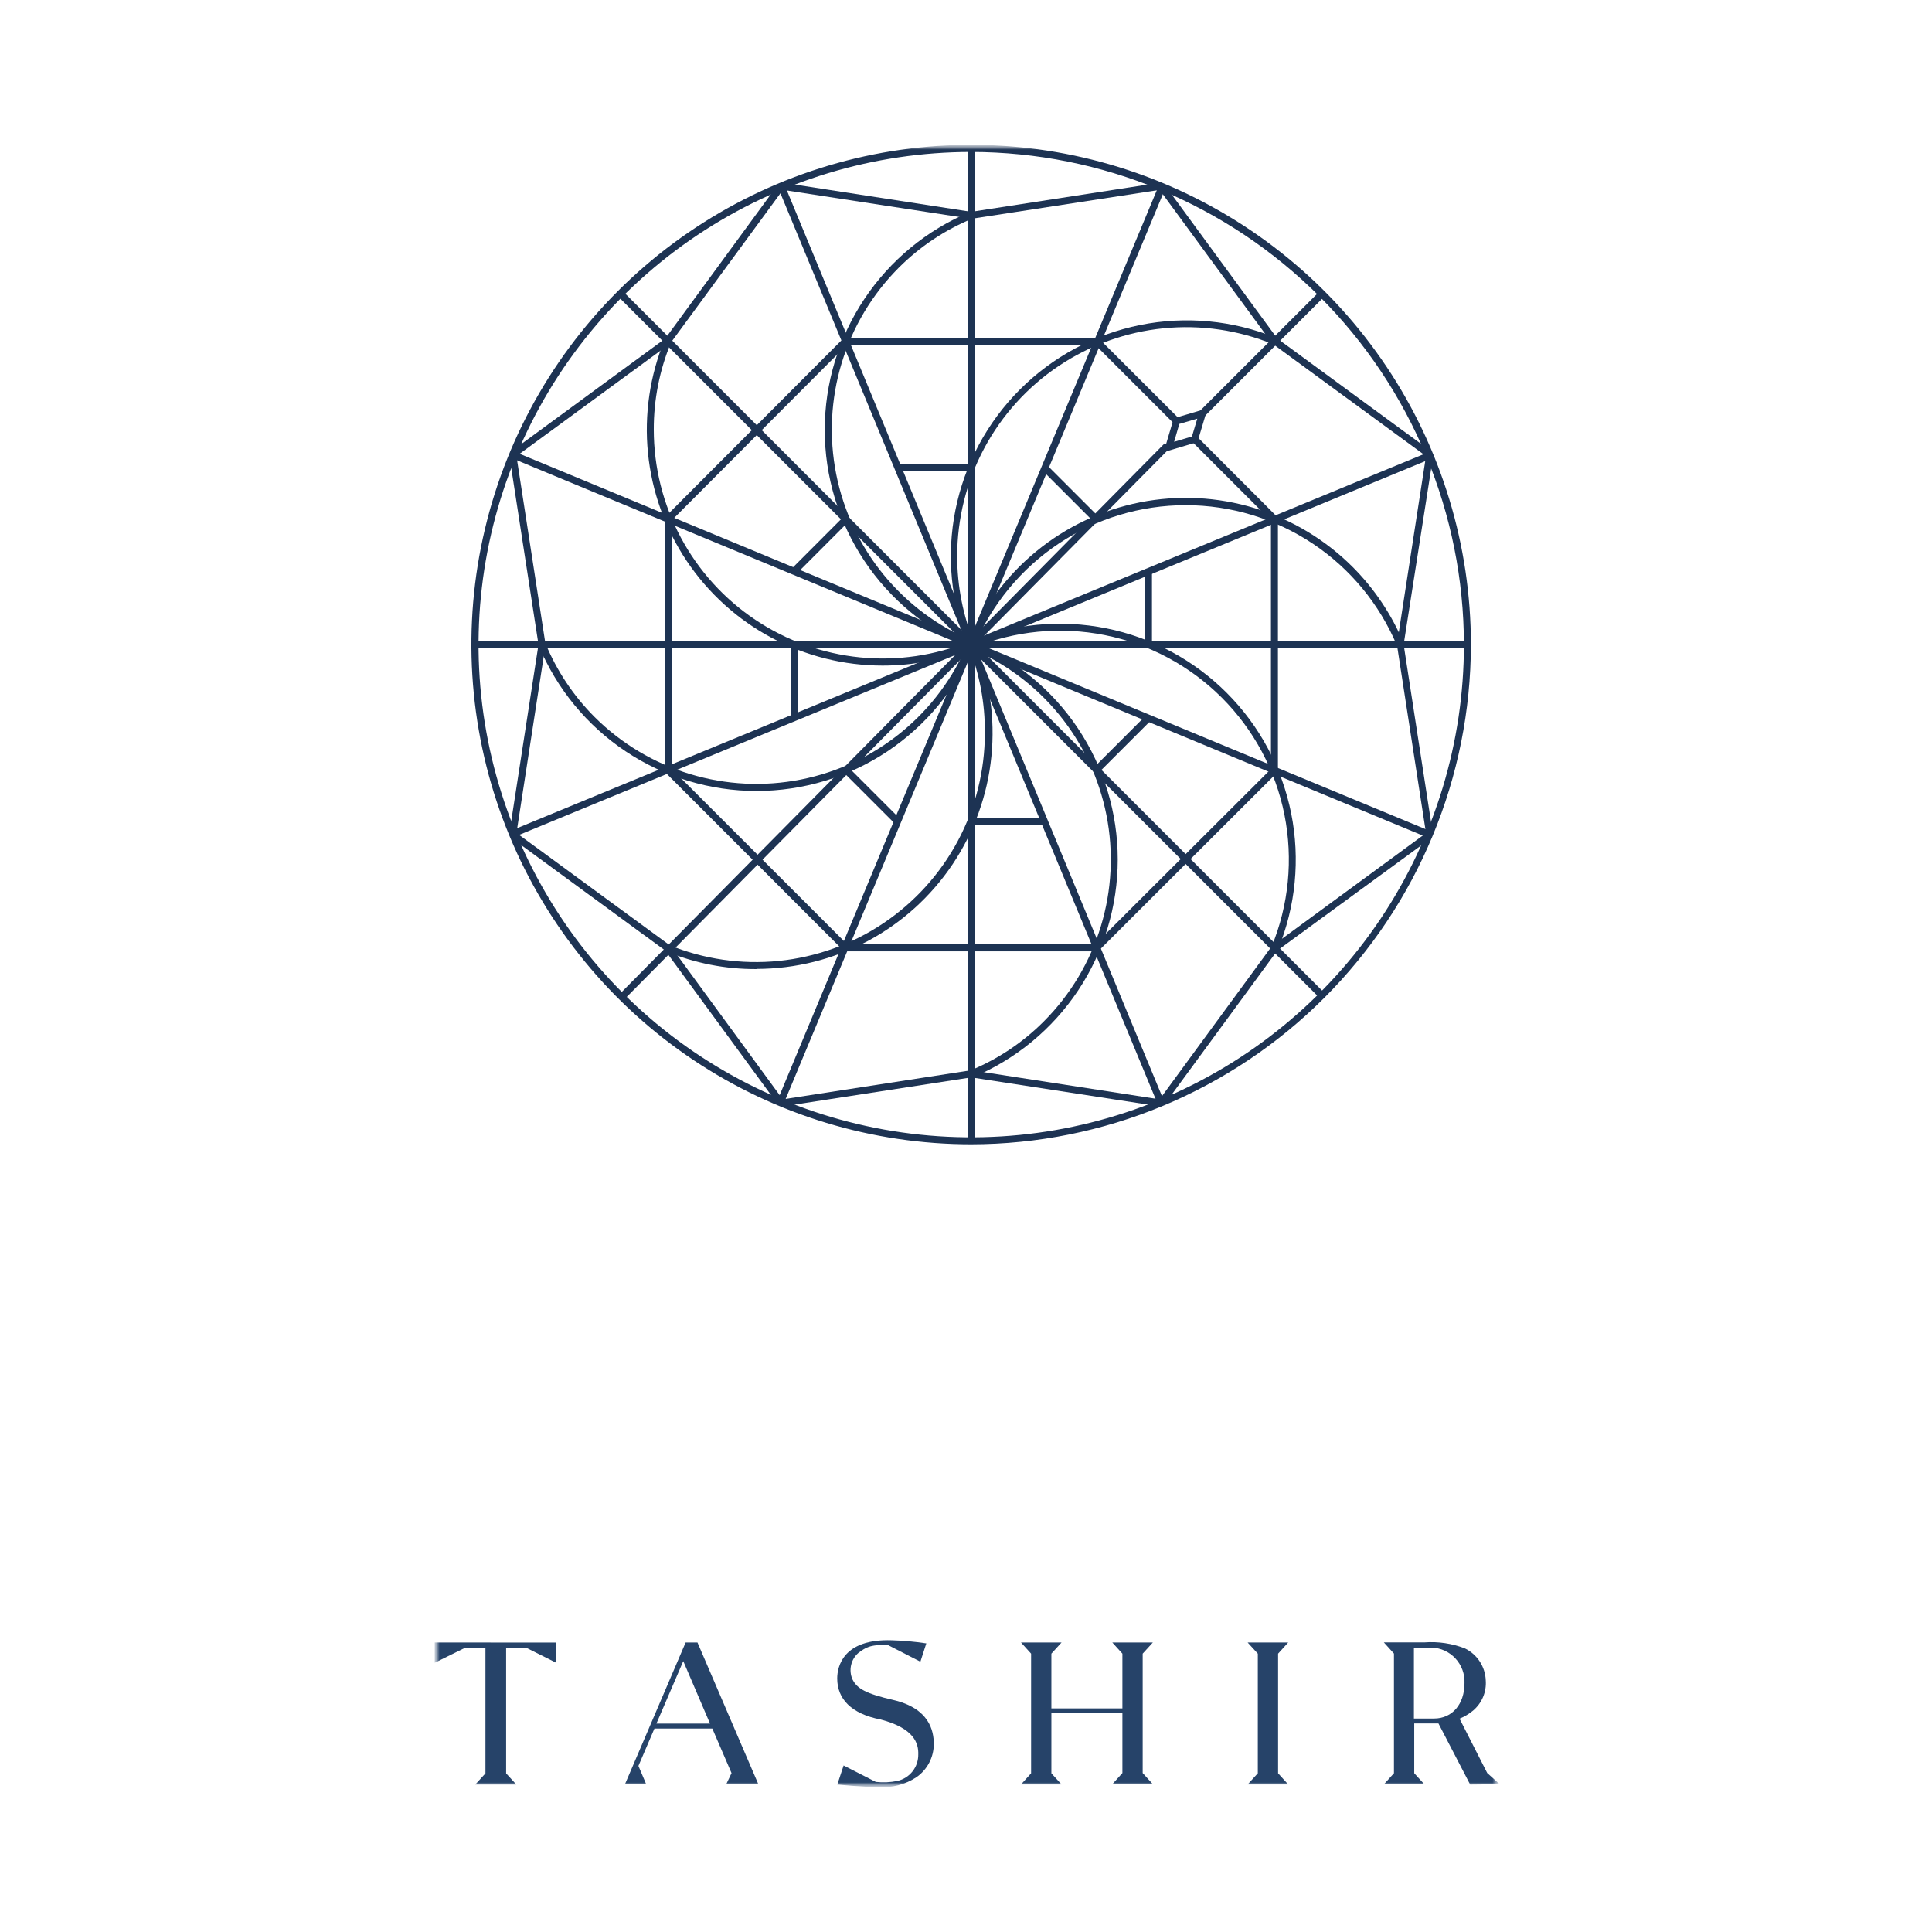 <svg width="200" height="200" viewBox="0 0 200 200" fill="none" xmlns="http://www.w3.org/2000/svg">
<mask id="mask0_76_6" style="mask-type:luminance" maskUnits="userSpaceOnUse" x="45" y="15" width="111" height="170">
<path d="M155.25 15H45V185H155.25V15Z" fill="white"/>
</mask>
<g mask="url(#mask0_76_6)">
<mask id="mask1_76_6" style="mask-type:luminance" maskUnits="userSpaceOnUse" x="45" y="15" width="111" height="171">
<path d="M155.25 15H45V185.009H155.25V15Z" fill="white"/>
</mask>
<g mask="url(#mask1_76_6)">
<path fill-rule="evenodd" clip-rule="evenodd" d="M147.651 86.446L144.608 66.725L147.651 47.012L148.374 47.114L145.305 66.725L148.331 86.327L147.651 86.446Z" fill="#1D3353"/>
<path fill-rule="evenodd" clip-rule="evenodd" d="M120.492 114.403L119.914 113.978L131.704 97.887H131.747L147.796 86.123L148.229 86.709L132.223 98.406L120.492 114.403Z" fill="#1D3353"/>
<path fill-rule="evenodd" clip-rule="evenodd" d="M120.152 114.548L100.542 111.53L80.94 114.548L80.829 113.834L100.542 110.791L120.254 113.834L120.152 114.548Z" fill="#1D3353"/>
<path fill-rule="evenodd" clip-rule="evenodd" d="M80.583 114.404L68.869 98.406L52.863 86.684L53.288 86.098L69.379 97.888L81.127 113.937L80.583 114.404Z" fill="#1D3353"/>
<path fill-rule="evenodd" clip-rule="evenodd" d="M53.432 86.446L52.718 86.327L55.745 66.725L52.718 47.114L53.432 47.012L56.476 66.725L53.432 86.446Z" fill="#1D3353"/>
<path fill-rule="evenodd" clip-rule="evenodd" d="M53.288 47.352L52.863 46.775L68.869 35.044L80.583 19.038L81.178 19.48L69.379 35.562L53.288 47.352Z" fill="#1D3353"/>
<path fill-rule="evenodd" clip-rule="evenodd" d="M100.542 22.65L80.829 19.624L80.94 18.901L100.542 21.927L120.152 18.901L120.254 19.624L100.542 22.65Z" fill="#1D3353"/>
<path fill-rule="evenodd" clip-rule="evenodd" d="M147.804 47.352L131.704 35.562L119.914 19.48L120.492 19.038L132.223 35.044L148.229 46.775L147.804 47.352Z" fill="#1D3353"/>
<path fill-rule="evenodd" clip-rule="evenodd" d="M100.542 118.459C90.309 118.46 80.306 115.427 71.798 109.743C63.289 104.06 56.657 95.981 52.74 86.528C48.823 77.075 47.797 66.673 49.792 56.637C51.788 46.601 56.714 37.383 63.949 30.147C71.184 22.911 80.402 17.983 90.437 15.986C100.473 13.989 110.875 15.013 120.329 18.928C129.782 22.844 137.863 29.475 143.547 37.982C149.232 46.49 152.267 56.492 152.267 66.725C152.251 80.439 146.797 93.587 137.1 103.285C127.403 112.984 114.256 118.441 100.542 118.459ZM100.542 15.731C90.454 15.731 80.593 18.722 72.206 24.326C63.819 29.93 57.282 37.896 53.421 47.215C49.561 56.535 48.551 66.79 50.519 76.683C52.487 86.577 57.344 95.665 64.477 102.797C71.61 109.93 80.698 114.788 90.591 116.756C100.485 118.724 110.74 117.714 120.059 113.853C129.379 109.993 137.345 103.456 142.949 95.069C148.553 86.681 151.544 76.821 151.544 66.733C151.531 53.211 146.153 40.246 136.591 30.684C127.029 21.122 114.064 15.744 100.542 15.731Z" fill="#1D3353"/>
<path d="M131.704 79.476L113.284 97.845L113.794 98.364L132.197 79.994L131.704 79.476Z" fill="#1D3353"/>
<path d="M123.935 45.219L123.417 45.737L131.662 53.982L132.18 53.472L123.935 45.219Z" fill="#1D3353"/>
<path d="M113.794 35.086L113.284 35.605L121.529 43.85L122.047 43.331L113.794 35.086Z" fill="#1D3353"/>
<path d="M87.273 35.069L68.903 53.473L69.422 53.983L87.783 35.579L87.273 35.069Z" fill="#1D3353"/>
<path d="M69.413 79.476L68.903 79.986L87.281 98.372L87.8 97.853L69.413 79.476Z" fill="#1D3353"/>
<path d="M113.547 34.976H87.545V35.698H113.547V34.976Z" fill="#1D3353"/>
<path d="M113.547 97.751H87.545V98.483H113.547V97.751Z" fill="#1D3353"/>
<path d="M151.901 66.368H49.174V67.09H151.901V66.368Z" fill="#1D3353"/>
<path d="M100.907 15.365H100.176V118.093H100.907V15.365Z" fill="#1D3353"/>
<path d="M64.483 30.156L63.964 30.666L136.609 103.31L137.119 102.8L64.483 30.156Z" fill="#1D3353"/>
<path d="M53.22 46.741L52.94 47.412L147.855 86.735L148.127 86.064L53.22 46.741Z" fill="#1D3353"/>
<path d="M119.973 19.165L80.438 114.021L81.11 114.293L120.653 19.446L119.973 19.165Z" fill="#1D3353"/>
<path d="M81.212 19.123L80.54 19.403L119.863 114.336L120.534 114.064L81.212 19.123Z" fill="#1D3353"/>
<path d="M147.906 46.8L52.914 85.987L53.186 86.658L148.187 47.471L147.906 46.8Z" fill="#1D3353"/>
<path fill-rule="evenodd" clip-rule="evenodd" d="M120.466 46.809L121.503 43.306L125.005 42.27L123.96 45.763L120.449 46.809H120.466ZM122.081 43.885L121.546 45.737L123.39 45.185L123.943 43.34L122.09 43.885H122.081Z" fill="#1D3353"/>
<path d="M132.291 53.727H131.568V79.722H132.291V53.727Z" fill="#1D3353"/>
<path d="M69.524 53.727H68.801V79.722H69.524V53.727Z" fill="#1D3353"/>
<path d="M118.622 74.069L113.25 79.441L113.76 79.96L119.132 74.588L118.622 74.069Z" fill="#1D3353"/>
<path d="M108.388 48.152L107.878 48.67L113.241 54.034L113.76 53.524L108.388 48.152Z" fill="#1D3353"/>
<path d="M87.315 53.498L81.951 58.87L82.461 59.389L87.825 54.017L87.315 53.498Z" fill="#1D3353"/>
<path d="M87.834 79.433L87.315 79.943L92.687 85.315L93.197 84.797L87.834 79.433Z" fill="#1D3353"/>
<path d="M100.542 48.024H92.951V48.746H100.542V48.024Z" fill="#1D3353"/>
<path d="M108.132 84.703H100.542V85.426H108.132V84.703Z" fill="#1D3353"/>
<path d="M119.251 59.134H118.52V66.724H119.251V59.134Z" fill="#1D3353"/>
<path d="M82.572 66.725H81.841V74.324H82.572V66.725Z" fill="#1D3353"/>
<path d="M120.594 45.865L64.117 102.937L64.636 103.447L121.113 46.375L120.594 45.865Z" fill="#1D3353"/>
<path d="M136.609 30.156L124.216 42.54L124.734 43.059L137.127 30.666L136.609 30.156Z" fill="#1D3353"/>
<path fill-rule="evenodd" clip-rule="evenodd" d="M100.253 66.853C98.429 62.398 97.961 57.505 98.908 52.786C99.855 48.067 102.175 43.733 105.576 40.328C108.978 36.923 113.309 34.598 118.028 33.646C122.745 32.694 127.64 33.156 132.095 34.976L131.815 35.647C128.214 34.168 124.304 33.599 120.431 33.988C116.557 34.378 112.839 35.715 109.605 37.881C106.371 40.048 103.72 42.977 101.885 46.411C100.051 49.845 99.091 53.677 99.088 57.57C99.087 60.669 99.69 63.738 100.865 66.606L100.202 66.886L100.253 66.853Z" fill="#1D3353"/>
<path fill-rule="evenodd" clip-rule="evenodd" d="M78.305 100.319C75.097 100.335 71.918 99.71 68.954 98.482L69.235 97.819C72.835 99.296 76.744 99.865 80.616 99.475C84.488 99.084 88.205 97.747 91.438 95.58C94.671 93.414 97.322 90.485 99.155 87.052C100.989 83.62 101.95 79.788 101.953 75.897C101.98 72.8 101.403 69.728 100.253 66.852L100.916 66.572C102.44 70.282 103.029 74.31 102.629 78.301C102.229 82.292 100.852 86.123 98.621 89.457C96.39 92.79 93.373 95.523 89.835 97.414C86.298 99.305 82.35 100.297 78.339 100.302L78.305 100.319Z" fill="#1D3353"/>
<path fill-rule="evenodd" clip-rule="evenodd" d="M132.291 98.304L131.628 98.023C133.415 93.696 133.881 88.936 132.966 84.345C132.05 79.753 129.794 75.536 126.484 72.225C123.174 68.915 118.956 66.66 114.364 65.744C109.773 64.829 105.013 65.294 100.686 67.082L100.406 66.41C104.865 64.571 109.77 64.094 114.501 65.039C119.231 65.984 123.577 68.31 126.987 71.721C130.398 75.133 132.722 79.478 133.665 84.209C134.61 88.94 134.131 93.844 132.291 98.304Z" fill="#1D3353"/>
<path fill-rule="evenodd" clip-rule="evenodd" d="M91.378 68.901C87.366 68.901 83.415 67.912 79.875 66.022C76.336 64.132 73.317 61.398 71.085 58.064C68.853 54.729 67.477 50.896 67.078 46.903C66.68 42.91 67.272 38.881 68.801 35.171L69.464 35.452C68.276 38.313 67.67 41.382 67.679 44.479C67.681 48.371 68.641 52.203 70.475 55.636C72.308 59.068 74.96 61.997 78.194 64.162C81.427 66.327 85.145 67.662 89.017 68.05C92.89 68.438 96.798 67.866 100.397 66.385L100.678 67.065C97.711 68.283 94.534 68.907 91.327 68.901H91.378Z" fill="#1D3353"/>
<path fill-rule="evenodd" clip-rule="evenodd" d="M100.873 66.853L100.21 66.572C101.753 62.868 104.184 59.601 107.29 57.059C110.395 54.518 114.079 52.781 118.014 52.002C121.95 51.223 126.019 51.426 129.857 52.593C133.697 53.76 137.189 55.855 140.027 58.692C142.283 60.952 144.077 63.632 145.305 66.581L144.625 66.861C142.821 62.546 139.781 58.861 135.888 56.269C131.994 53.678 127.422 52.295 122.745 52.295C118.068 52.295 113.496 53.678 109.603 56.269C105.709 58.861 102.669 62.546 100.865 66.861L100.873 66.853Z" fill="#1D3353"/>
<path fill-rule="evenodd" clip-rule="evenodd" d="M78.33 81.881C73.507 81.885 68.79 80.459 64.777 77.785C60.763 75.11 57.632 71.305 55.779 66.852L56.45 66.572C57.629 69.433 59.362 72.033 61.55 74.222C64.306 76.971 67.697 78.999 71.422 80.128C75.147 81.257 79.093 81.452 82.911 80.696C86.729 79.94 90.303 78.257 93.317 75.793C96.331 73.33 98.692 70.163 100.193 66.572L100.856 66.852C99.005 71.302 95.878 75.103 91.869 77.778C87.86 80.452 83.149 81.88 78.33 81.881Z" fill="#1D3353"/>
<path fill-rule="evenodd" clip-rule="evenodd" d="M100.686 111.497L100.406 110.834C103.27 109.661 105.871 107.927 108.056 105.734C110.807 102.98 112.837 99.59 113.967 95.865C115.098 92.14 115.293 88.194 114.538 84.376C113.781 80.557 112.096 76.984 109.632 73.97C107.167 70.957 103.998 68.597 100.406 67.099L100.686 66.428C105.136 68.286 108.936 71.418 111.609 75.431C114.282 79.444 115.708 84.158 115.708 88.979C115.708 93.801 114.282 98.515 111.609 102.528C108.936 106.541 105.136 109.673 100.686 111.531V111.497Z" fill="#1D3353"/>
<path fill-rule="evenodd" clip-rule="evenodd" d="M100.406 67.065C95.954 65.207 92.152 62.073 89.478 58.059C86.804 54.044 85.377 49.329 85.377 44.505C85.377 39.681 86.804 34.965 89.478 30.951C92.152 26.937 95.954 23.803 100.406 21.945L100.686 22.616C97.823 23.792 95.223 25.526 93.036 27.717C90.287 30.473 88.259 33.863 87.13 37.588C86.001 41.313 85.806 45.259 86.562 49.077C87.318 52.895 89.001 56.469 91.465 59.483C93.928 62.497 97.095 64.859 100.686 66.359L100.406 67.023V67.065Z" fill="#1D3353"/>
<path fill-rule="evenodd" clip-rule="evenodd" d="M86.695 184.735C86.695 184.735 89.321 184.999 90.894 184.999C92.3 185.107 93.702 184.746 94.88 183.97C95.433 183.584 95.885 183.068 96.196 182.468C96.507 181.869 96.668 181.203 96.665 180.528C96.665 179.151 96.189 176.856 92.5 175.989C89.636 175.326 88.743 174.824 88.25 173.855C88.044 173.389 87.993 172.868 88.107 172.37C88.22 171.872 88.491 171.424 88.879 171.093C89.542 170.625 90.035 170.183 91.965 170.319L95.28 172.019L95.892 170.124C94.707 169.944 93.511 169.836 92.313 169.801C87.273 169.639 86.669 172.538 86.669 173.753C86.669 175.853 88.106 177.417 91.166 178.003C94.642 178.913 95.093 180.477 95.059 181.607C95.07 182.245 94.862 182.866 94.469 183.369C94.076 183.87 93.521 184.22 92.9 184.361C92.164 184.513 91.41 184.547 90.664 184.463L87.332 182.763L86.669 184.761L86.695 184.735Z" fill="#264369"/>
<path fill-rule="evenodd" clip-rule="evenodd" d="M45 170.031V172.13L48.188 170.558H50.253V183.58L49.199 184.736H53.449L52.395 183.58V170.558H54.435L57.597 172.139V170.039L45 170.031Z" fill="#264369"/>
<path fill-rule="evenodd" clip-rule="evenodd" d="M70.731 171.96L73.502 178.429H67.951L70.731 171.96ZM64.662 184.71H66.897L66.09 182.806L67.747 178.939H73.74L75.729 183.554L75.176 184.71H78.508L72.201 170.031H70.977L64.687 184.727L64.662 184.71Z" fill="#264369"/>
<path fill-rule="evenodd" clip-rule="evenodd" d="M129.154 170.031L130.208 171.187V183.571L129.154 184.727H133.353L132.308 183.571V171.187L133.353 170.031H129.154Z" fill="#264369"/>
<path fill-rule="evenodd" clip-rule="evenodd" d="M115.145 170.031L116.191 171.187V176.856H108.838V171.187L109.892 170.031H105.693L106.739 171.187V183.571L105.693 184.727H109.892L108.838 183.571V177.358H116.191V183.546L115.145 184.702H119.344L118.29 183.546V171.187L119.344 170.031H115.145Z" fill="#264369"/>
<path fill-rule="evenodd" clip-rule="evenodd" d="M146.368 177.902V170.558H148.204C148.669 170.574 149.127 170.683 149.55 170.876C149.973 171.071 150.354 171.347 150.67 171.689C150.986 172.032 151.232 172.433 151.392 172.871C151.552 173.308 151.624 173.773 151.604 174.238C151.604 176.406 150.346 177.902 148.459 177.902H146.351H146.368ZM155.25 184.702L153.958 183.546L151.094 177.919C151.604 177.709 152.08 177.422 152.505 177.069C152.951 176.69 153.302 176.21 153.528 175.67C153.754 175.129 153.849 174.542 153.805 173.958C153.78 173.262 153.565 172.585 153.185 172.001C152.805 171.417 152.273 170.948 151.646 170.643C150.312 170.127 148.881 169.915 147.456 170.022H143.257L144.302 171.178V183.563L143.257 184.719H147.456L146.402 183.563V178.412H147.762C148.034 178.412 148.442 178.412 148.909 178.412L152.19 184.736L155.25 184.702Z" fill="#264369"/>
</g>
</g>
</svg>
